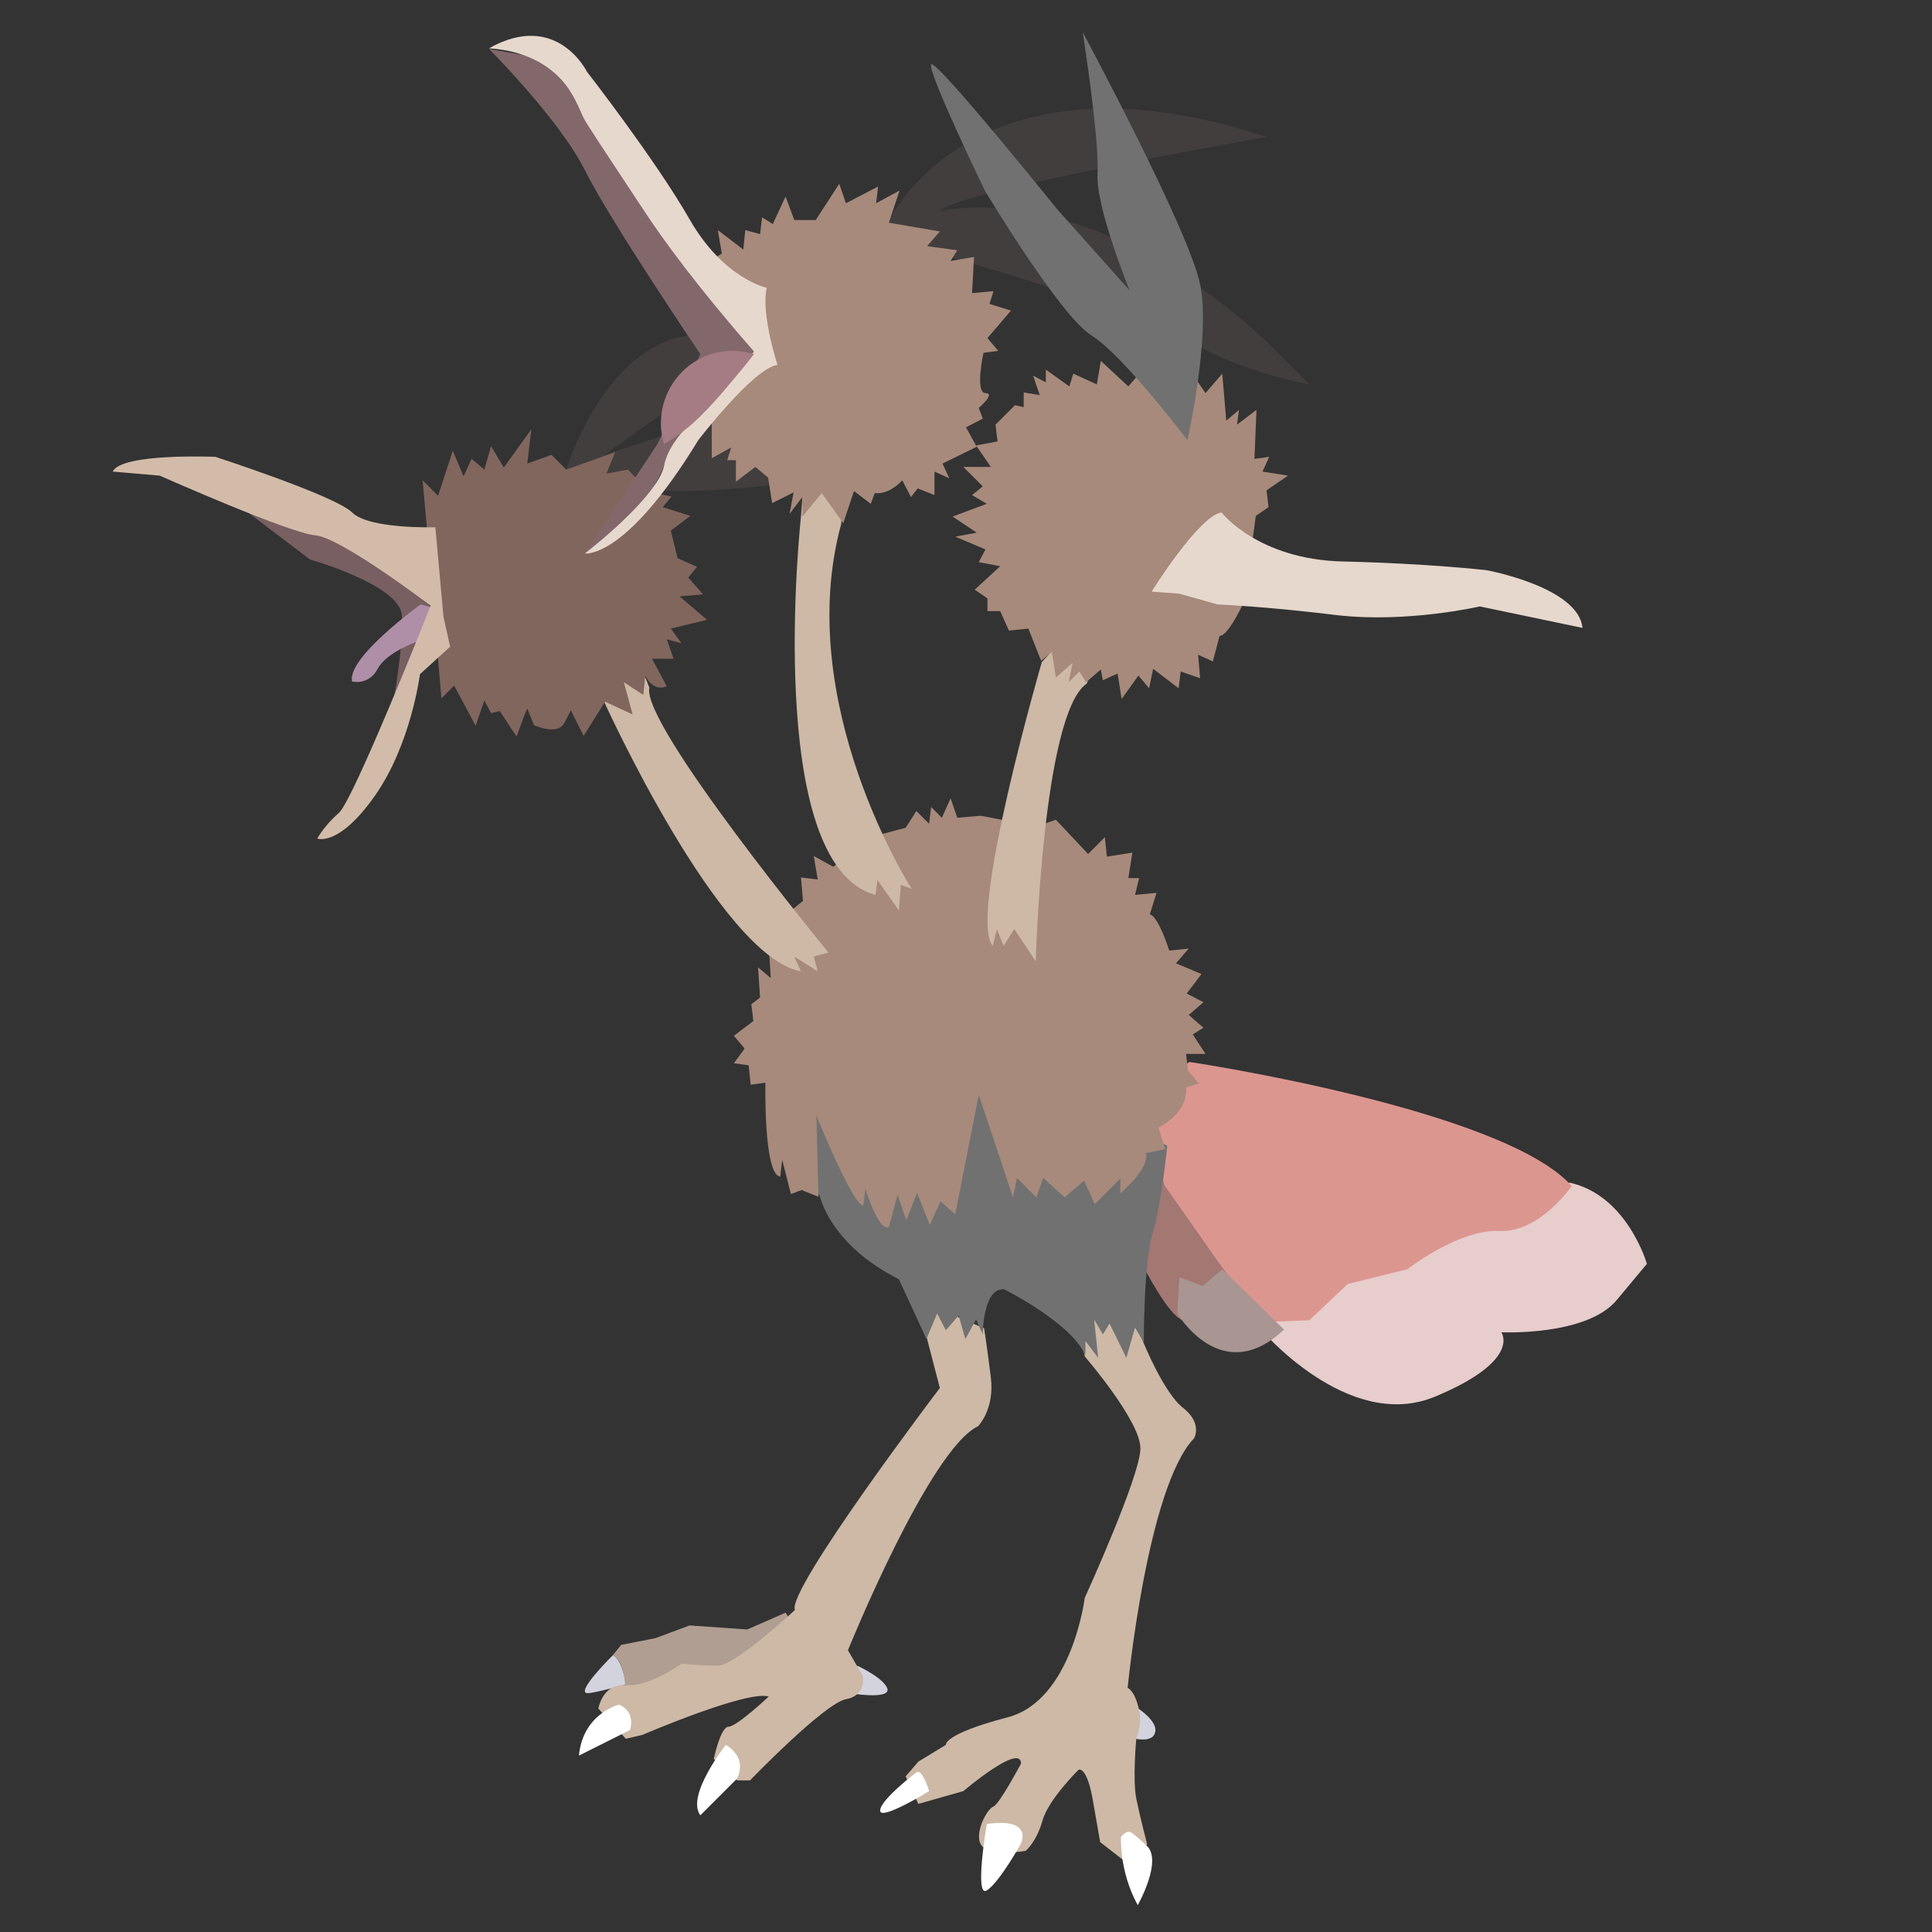 <?xml version="1.0" encoding="utf-8"?>
<!-- Generator: Adobe Illustrator 23.0.4, SVG Export Plug-In . SVG Version: 6.00 Build 0)  -->
<svg version="1.1" id="Layer_1" xmlns="http://www.w3.org/2000/svg" xmlns:xlink="http://www.w3.org/1999/xlink" x="0px" y="0px"
	 viewBox="0 0 288 288" style="enable-background:new 0 0 288 288;" xml:space="preserve">
<rect x="0" y="0" width="288" height="288" fill="#333333" stroke="none"/>
<style type="text/css">
	.st0{fill:#D2D3DD;}
	.st1{fill:#B19E92;}
	.st2{fill:#CDB9A6;}
	.st3{fill:#E7CDCC;}
	.st4{fill:#A37772;}
	.st5{fill:#DC9690;}
	.st6{fill:#717172;}
	.st7{fill:#423E3E;}
	.st8{fill:#A99592;}
	.st9{fill:#A78A7B;}
	.st10{fill:#81665E;}
	.st11{fill:#FFFFFF;}
	.st12{fill:#E6D8CD;}
	.st13{fill:#82686B;}
	.st14{fill:#775F62;}
	.st15{fill:#AF8FA7;}
	.st16{fill:#D2BCA9;}
	.st17{fill:#A57C83;}
</style>
<path class="st0" d="M169.7,254.7c0,0,2.9,1.9,2.5,3.5c-0.3,1.6-2.9,1-2.9,1L169.7,254.7z"/>
<path class="st0" d="M91.4,246.7c0,0-5.8,5.7-3.8,5.7c1,0,5.7-1.3,5.7-1.3S92.9,247.7,91.4,246.7z"/>
<path class="st0" d="M127.8,248.3c0,0,4.1,1.9,4.5,3.5c0.3,1.6-5.7,0.6-5.7,0.6L127.8,248.3z"/>
<path class="st1" d="M117.1,240.4l-5.7,2.5l-8.6-0.6l-5.1,1.9l-5.1,1l-1.3,1.6c0,0,1.6,0.3,1.9,4.5l5.7,1.3l14.6-3.5
	C113.6,249,119.1,242.6,117.1,240.4z"/>
<path class="st2" d="M138.2,199.6l1.9,7.3c0,0-22.9,30.2-21.6,33.1c0,0-8.9,8.3-11.5,8.3s-5.4-0.3-5.4-0.3s-4.8,3.5-8.3,3.2
	c-3.5-0.3-4.1,3.5-4.1,3.5l4.1,4.5l2.5-0.6c0,0,15.6-6.7,18.8-5.7c0,0-4.8,4.5-6,4.5s-2.2,4.8-2.2,4.8l3.5,3.2h1.9
	c0,0,11.1-11.5,14.3-12.1c3.2-0.6,2.5-3.5,2.5-3.5l-2.2-3.8c0,0,12.1-29.9,19.4-33.4c0,0,2.5-2.5,1.9-7.3s-1-7.3-1-7.3l-3.8-1.6
	C142.9,196.1,136.6,191.3,138.2,199.6z"/>
<path class="st2" d="M161.7,202.2c0,0,8.3,9.6,8.3,13.7s-8.3,22.3-8.3,22.3s-1.9,15.3-11.5,17.8c-9.6,2.5-9.2,4.1-9.2,4.1l-4.1,2.5
	l-1.9,2.2l1.9,4.1l6.7-1.9c0,0,8.6-7.3,8.6-4.1c0,0-3.2,6-4.1,6.4c-1,0.3-3.2,4.5-1.6,6s6.4,0.6,6.4,0.6s1.6-1.3,2.5-4.5
	s5.4-7.6,5.4-7.6s1.3-0.6,2.2,5.1c1,5.7,1,5.7,1,5.7l4.5,3.5l2.5-3.2c0,0-1-3.8-1.6-6.7s0-9.2,0-9.2s1-1.9,0.3-4.5
	c-0.6-2.5-1.6-2.9-1.6-2.9s2.9-29.9,9.9-37.2c0,0,1.3-2.2-1.6-4.5c-2.9-2.2-6-9.9-6-9.9l-3.8-9.6l-6,5.7L161.7,202.2z"/>
<path class="st3" d="M187.8,198c0,0,13.1,15.6,26.1,10.2s9.9-9.6,9.9-9.6s12.7,0.6,17.2-4.8c4.5-5.4,4.5-5.4,4.5-5.4
	s-2.9-10.2-11.5-12.1l-36.9,9.2L187.8,198z"/>
<path class="st4" d="M173.5,175.1l-3.2,13.4c0,0,3.8,7.6,6,8.3l0.3-5.4l3.5,1.3l2.9-2.5L173.5,175.1z"/>
<path class="st5" d="M177.3,158.3c0,0,46.8,7,57,18.5c0,0-4.8,7-10.8,6.7c-6-0.3-13.7,5.7-13.7,5.7l-8.9,2.2l-5.7,5.4l-7.3,0.3
	l-14.3-20.4l-3.5-13.1L177.3,158.3z"/>
<path class="st6" d="M122.2,178.3c0,0,0.1,0.4,0.4,1.2c0.9,2.2,3.5,7.2,11.4,11.2l4.1,8.9l1.6-3.8l1.3,2.5l1.9-2.2l1,3.5l1.6-2.9
	l1,2.2c0,0,0-7,3.2-6.7c0,0,10.2,5.1,12.1,9.9v-2.2l1.9,2.5l-0.6-5.7l1.3,2.2l1-1.6l2.5,5.1l1.3-4.5l1.3,2.2c0,0,0-12.1,1.3-16.2
	c1.3-4.1,2.2-13.1,2.2-13.1l-22.9-11.8l-29.9-1.6l-2.9,14.6L122.2,178.3z"/>
<path class="st7" d="M84.4,70c0,0,6-19.7,19.7-20.1l5.4,4.1L90.1,67.8l25.5-8.3l3.2,12.4c0,0-19.7,2.5-23.2,0.6
	C92,70.7,84.4,70,84.4,70z"/>
<path class="st7" d="M132.4,33.1c0,0,12.4-27.1,56.4-12.7c0,0-47.1,8.3-48.7,11.1c0,0,21.6-5.7,48.7,19.4l6.4,6.4
	c0,0-9.6-1.6-17.8-6.4s-38.5-13.4-38.5-13.4L132.4,33.1z"/>
<path class="st8" d="M175.5,195.8c0,0,6.6,11.2,15.9,2.4l-9.2-9l-2.9,2.5l-3.5-1.3L175.5,195.8z"/>
<path class="st9" d="M114.6,141l0.3,4.8l-1.9-1.6l0.3,4.5l-1.3,1l0.3,2.5l-2.9,2.2l1.6,1.9l-1.6,2.2l2.2,0.3l0.3,2.9l2.2-0.3
	c0,0-0.3,13.7,2.2,14l0.3-2.5l1.3,5.1l1.6-0.6l2.5,1l-0.3-12.1c0,0,5.4,13.4,7,13.4l0.3-2.5c0,0,1.9,6.4,3.5,5.7l1.3-4.8l1.3,3.8
	l1.6-4.1l1.9,4.8l1.6-3.5l2.2,1.9l3.5-17.8l5.1,15.3l0.6-2.9l2.9,2.9l1-2.9l3.2,2.9l2.9-2.5l1.6,3.5l3.8-3.8v2.2c0,0,4.5-3.8,3.8-6
	l2.9-0.6l-1-3.2c0,0,4.5-2.2,4.1-6l1.9-0.6l-1.6-1.9l-0.3-2.5h2.9l-1.9-2.9l1.6-1l-2.2-1.9l2.2-1.9l-2.5-1.3l2.2-2.9l-3.8-1.6
	l1.9-2.2l-2.9,0.3c0,0-1.6-5.1-2.9-5.4l1-3.2l-3.2,0.3l0.6-2.5h-1.6l0.6-3.8l-3.8,0.6l-0.3-2.9l-2.5,2.5l-4.8-5.1l-2.9,1l-8.3-1.6
	l-3.5,0.3l-1-2.9l-1.3,2.9l-1.6-1.6l-0.3,2.5l-1.9-1.9l-1.6,2.5l-3.8,1l-7,4.8l-2.9-1.6l0.6,3.5l-2.5-0.3l0.3,3.5l-1.6,1.3l-2.5-0.6
	L114.6,141z"/>
<path class="st2" d="M90.1,104.7c0,0,17.2,37.9,29.3,40.1l-1-2.2l3.5,2.2l-0.6-2.2l2.2-0.6c0,0-28-34.1-26.7-39.5l-1.9-4.8
	L90.1,104.7z"/>
<path class="st2" d="M119.4,77c0,0-5.7,51.9,11.1,56.4l0.3-2.2l3.2,4.5l0.3-3.8l1.6,0.6c0,0-17.8-27.7-10.5-54.4l0.3-7.3l-5.7-1.9
	L119.4,77z"/>
<path class="st2" d="M155.3,98.7c0,0-11.1,38.2-7.3,42.3l0.6-2.5l1,2.5l1.6-2.5l3.2,4.8c0,0,1-36.9,7.6-41.4l1.9-5.1l-5.4-1.6
	L155.3,98.7z"/>
<path class="st10" d="M78.6,69.1l0.6-5.1l-4.1,5.7l-1.9-3.2l-1,3.5l-1.9-1.6L69.1,71l-1.6-3.8l-2.2,6.7L63,71.6l0.6,6.7l2.2,25.8
	l1.9-1.9l3.2,6l1.3-3.8l1,1.9l1.3-0.3l2.5,3.8l1.1-3l0.5-1.2l1,2.5c0,0,3.5,1.6,4.5-0.3c1-1.9,1-1.9,1-1.9l1.9,3.8l3.2-5.1l4.1,1.9
	l-1.3-4.8l2.9,1.9l0.3-2.9c0,0,1,2.5,3.2,1.6l-2.2-4.1h3.2l-1-2.9l2.2,0.6l-1.6-2.2l5.4-1.3l-4.1-3.5l3.5-0.3l-2.2-2.5l1.3-1.6
	l-2.9-1.3l-1-4.1l2.9-2.2l-4.1-1.3l1.3-1.6l-3.2-0.6L93.6,70l-3.2,0.6l1.3-3.2L84.4,70l-2.2-2.2L78.6,69.1z"/>
<path class="st9" d="M106,38.8l1.6-1l-0.6-3.5l3.8,2.9l0.3-2.9l2.2,0.6l0.3-2.5l1.6,1l1.9-4.1l1.3,3.5h3.2l3.5-5.4l1,2.9l4.8-2.5
	l-0.3,2.5l3.5-1.9l-1.6,4.8l7.6,1.3l-1.9,2.2l4.5,0.6l-1,1.6l3.5-0.6l-0.3,5.4l3.2-0.3l-0.6,1.9l3.2,1l-3.5,4.1l1.6,1.9l-2.2,0.3
	c0,0-1.3,6,0.3,6s-1,2.2-1,2.2l0.6,1.6l-2.5,1.3l1.6,2.9l-5.1,2.5l1,2.2l-2.2-1v3.5l-2.5-1l-1,1.3l-1.3-2.5c0,0-1.9,2.2-4.1,1.9
	l-0.6,1.6l-2.5-1.9l-1.6,4.8l-3.2-4.5l-2.9,3.5v-2.9l-1.9,2.5l0.6-3.2l-3.2,1.6l-0.6-3.8l-1.9-1.6l-2.9,2.2v-3.2h-1.3l0.6-1.9
	l-2.9,1.6V63l1.6-10.2L106,38.8z"/>
<path class="st9" d="M155,58.9l-1-2.9l1.9,1v-1.9l3.5,2.5l0.6-1.9l3.5,1.6l0.6-3.5l4.1,3.8l1.9-2.2l8.3,1.3l1.3,1.9l2.5-2.9l0.6,7
	l1.9-1.6l-0.3,2.2l2.9-2.2l-0.3,7.3l2.2-0.3l-1,2.2l3.8,0.6l-3.2,2.2l0.3,2.5l-1.9,1.3l-0.6,4.5l-1.3,8.6c0,0-2.2,4.8-3.5,4.8
	l-1,3.8l-2.2-1l0.3,3.5l-2.9-1l-0.3,2.5l-3.8-2.9l-0.6,2.9l-1.6-1.9l-2.5,3.5l-0.6-3.8l-2.2,1l-0.3-1.6l-2.2,1.9l-1-1.6l-1.6,1.6
	l0.6-2.9l-2.5,2.2l-0.6-3.8l-1.6,1.3l-1.9-4.8l-2.9,0.3l-1.3-2.9h-1.9v-1.9l-1.9-1.3l3.8-3.5l-3.2-0.6l1-1.9l-4.5-1.9l3.2-0.6
	L142,77l5.1-1.9l-2.2-1.3l1.6-1.3l-2.9-2.9h4.1l-2.2-3.2l3.2-0.6l-0.3-2.5l2.9-2.9l1.3,0.3v-2.2L155,58.9z"/>
<path class="st6" d="M177,65.6c0,0-9.6-12.7-14.3-15.6s-15.9-21.6-15.9-21.6s-8.6-17.8-8-18.8s18.8,21.6,18.8,21.6l10.8,12.1
	c0,0-5.1-12.4-4.8-17.5s-2.2-21-2.2-21s15.9,29.6,17.5,37.6C180.5,50.3,177,65.6,177,65.6z"/>
<path class="st11" d="M92.3,254.1c0,0-5.4,1.3-6,7.6l7.6-3.8C93.9,257.9,94.9,255.3,92.3,254.1z"/>
<path class="st11" d="M108.2,260.1c0,0-6,7.6-3.8,10.5l5.4-5.4C109.8,265.2,111.7,262.3,108.2,260.1z"/>
<path class="st11" d="M136.6,264.2c0,0-5.4,4.1-5.4,5.7s7.3-2.9,7.3-2.9S137.5,263.6,136.6,264.2z"/>
<path class="st11" d="M147.1,271.9c0,0-1.9,11.1,0,9.9s5.1-7,5.1-7S154.1,270.9,147.1,271.9z"/>
<path class="st11" d="M167.1,273.8c0,0-0.3,5.1,2.5,10.2c0,0,3.8-6.7,1.3-8.9S168.4,272.5,167.1,273.8z"/>
<path class="st12" d="M182.1,76.4c0,0,5.4,7,18.1,7.3C213,84,221.6,85,221.6,85s13.7,2.5,14.3,8.6l-15.3-3.2c0,0-10.8,2.5-21.3,1.3
	c-10.5-1.3-17.8-1.6-17.8-1.6l-5.7-1.6l-4.1-0.3C171.6,88.2,178.9,76.7,182.1,76.4z"/>
<path class="st13" d="M72.9,7.3c0,0,10.5,10.5,14.3,18.1s17.2,27.4,17.2,27.4L98,66.2L87.2,82.5c0,0,7.6-3.2,11.8-13.1
	s13.4-16.9,13.4-16.9l-2.2-8.6L90.4,20.4L83.7,9.2L72.9,7.3z"/>
<path class="st12" d="M115.9,54.4c0,0-2.5-7.6-1.6-11.5c0,0-6.4-1.3-11.5-10.2s-15.3-22-15.3-22s-4.5-9.2-14.6-3.5
	c2.9,0.2,6.8,1,9.9,3.8c2.2,2,3.1,4.1,4.1,6.4c0.4,0.9,3.3,5.2,8.9,13.7c3,4.6,8.2,11.7,16.6,21.3C107.1,59.8,100,64.2,99,69.4
	c-1,4.8-11.8,13.1-11.8,13.1s6,1,16.9-16.9C104.1,65.6,112.4,54.8,115.9,54.4z"/>
<path class="st14" d="M36.6,76.1l9.6,7.3c0,0,13.4,3.8,13.7,8.3c0.3,4.5-1.3,13.1-1.3,13.1l5.7-14.3C64.3,90.4,44.9,72.9,36.6,76.1z
	"/>
<path class="st15" d="M62.7,90.1c0,0-11.1,8-10.2,11.5c0,0,2.5,0.6,3.8-1.9s6-4.1,6-4.1l1.9-5.1L62.7,90.1z"/>
<path class="st16" d="M64.9,78.6c0,0-9.9,0.3-12.4-2.2c-2.5-2.5-20.4-8.3-20.4-8.3s-14-0.6-15.3,2.2l7,0.6c0,0,19.4,8.6,23.2,8.9
	c3.8,0.3,17.2,10.5,17.2,10.5s-11.5,29-13.7,30.9c-2.2,1.9-3.2,3.8-3.2,3.8s3.2,1.3,8.6-6.4s6.7-18.1,6.7-18.1l4.5-4.1l-1-4.5
	L64.9,78.6z"/>
<path class="st17" d="M112.4,52.8c-3.8-1.2-7.9-0.2-10.7,2.6c-2.8,2.8-3.9,7-2.7,10.8c0.5-0.3,1.2-0.7,2-1.3
	c1.7-1.2,3.4-2.6,6.7-6.4C108.9,57.1,110.5,55.2,112.4,52.8z"/>
</svg>
